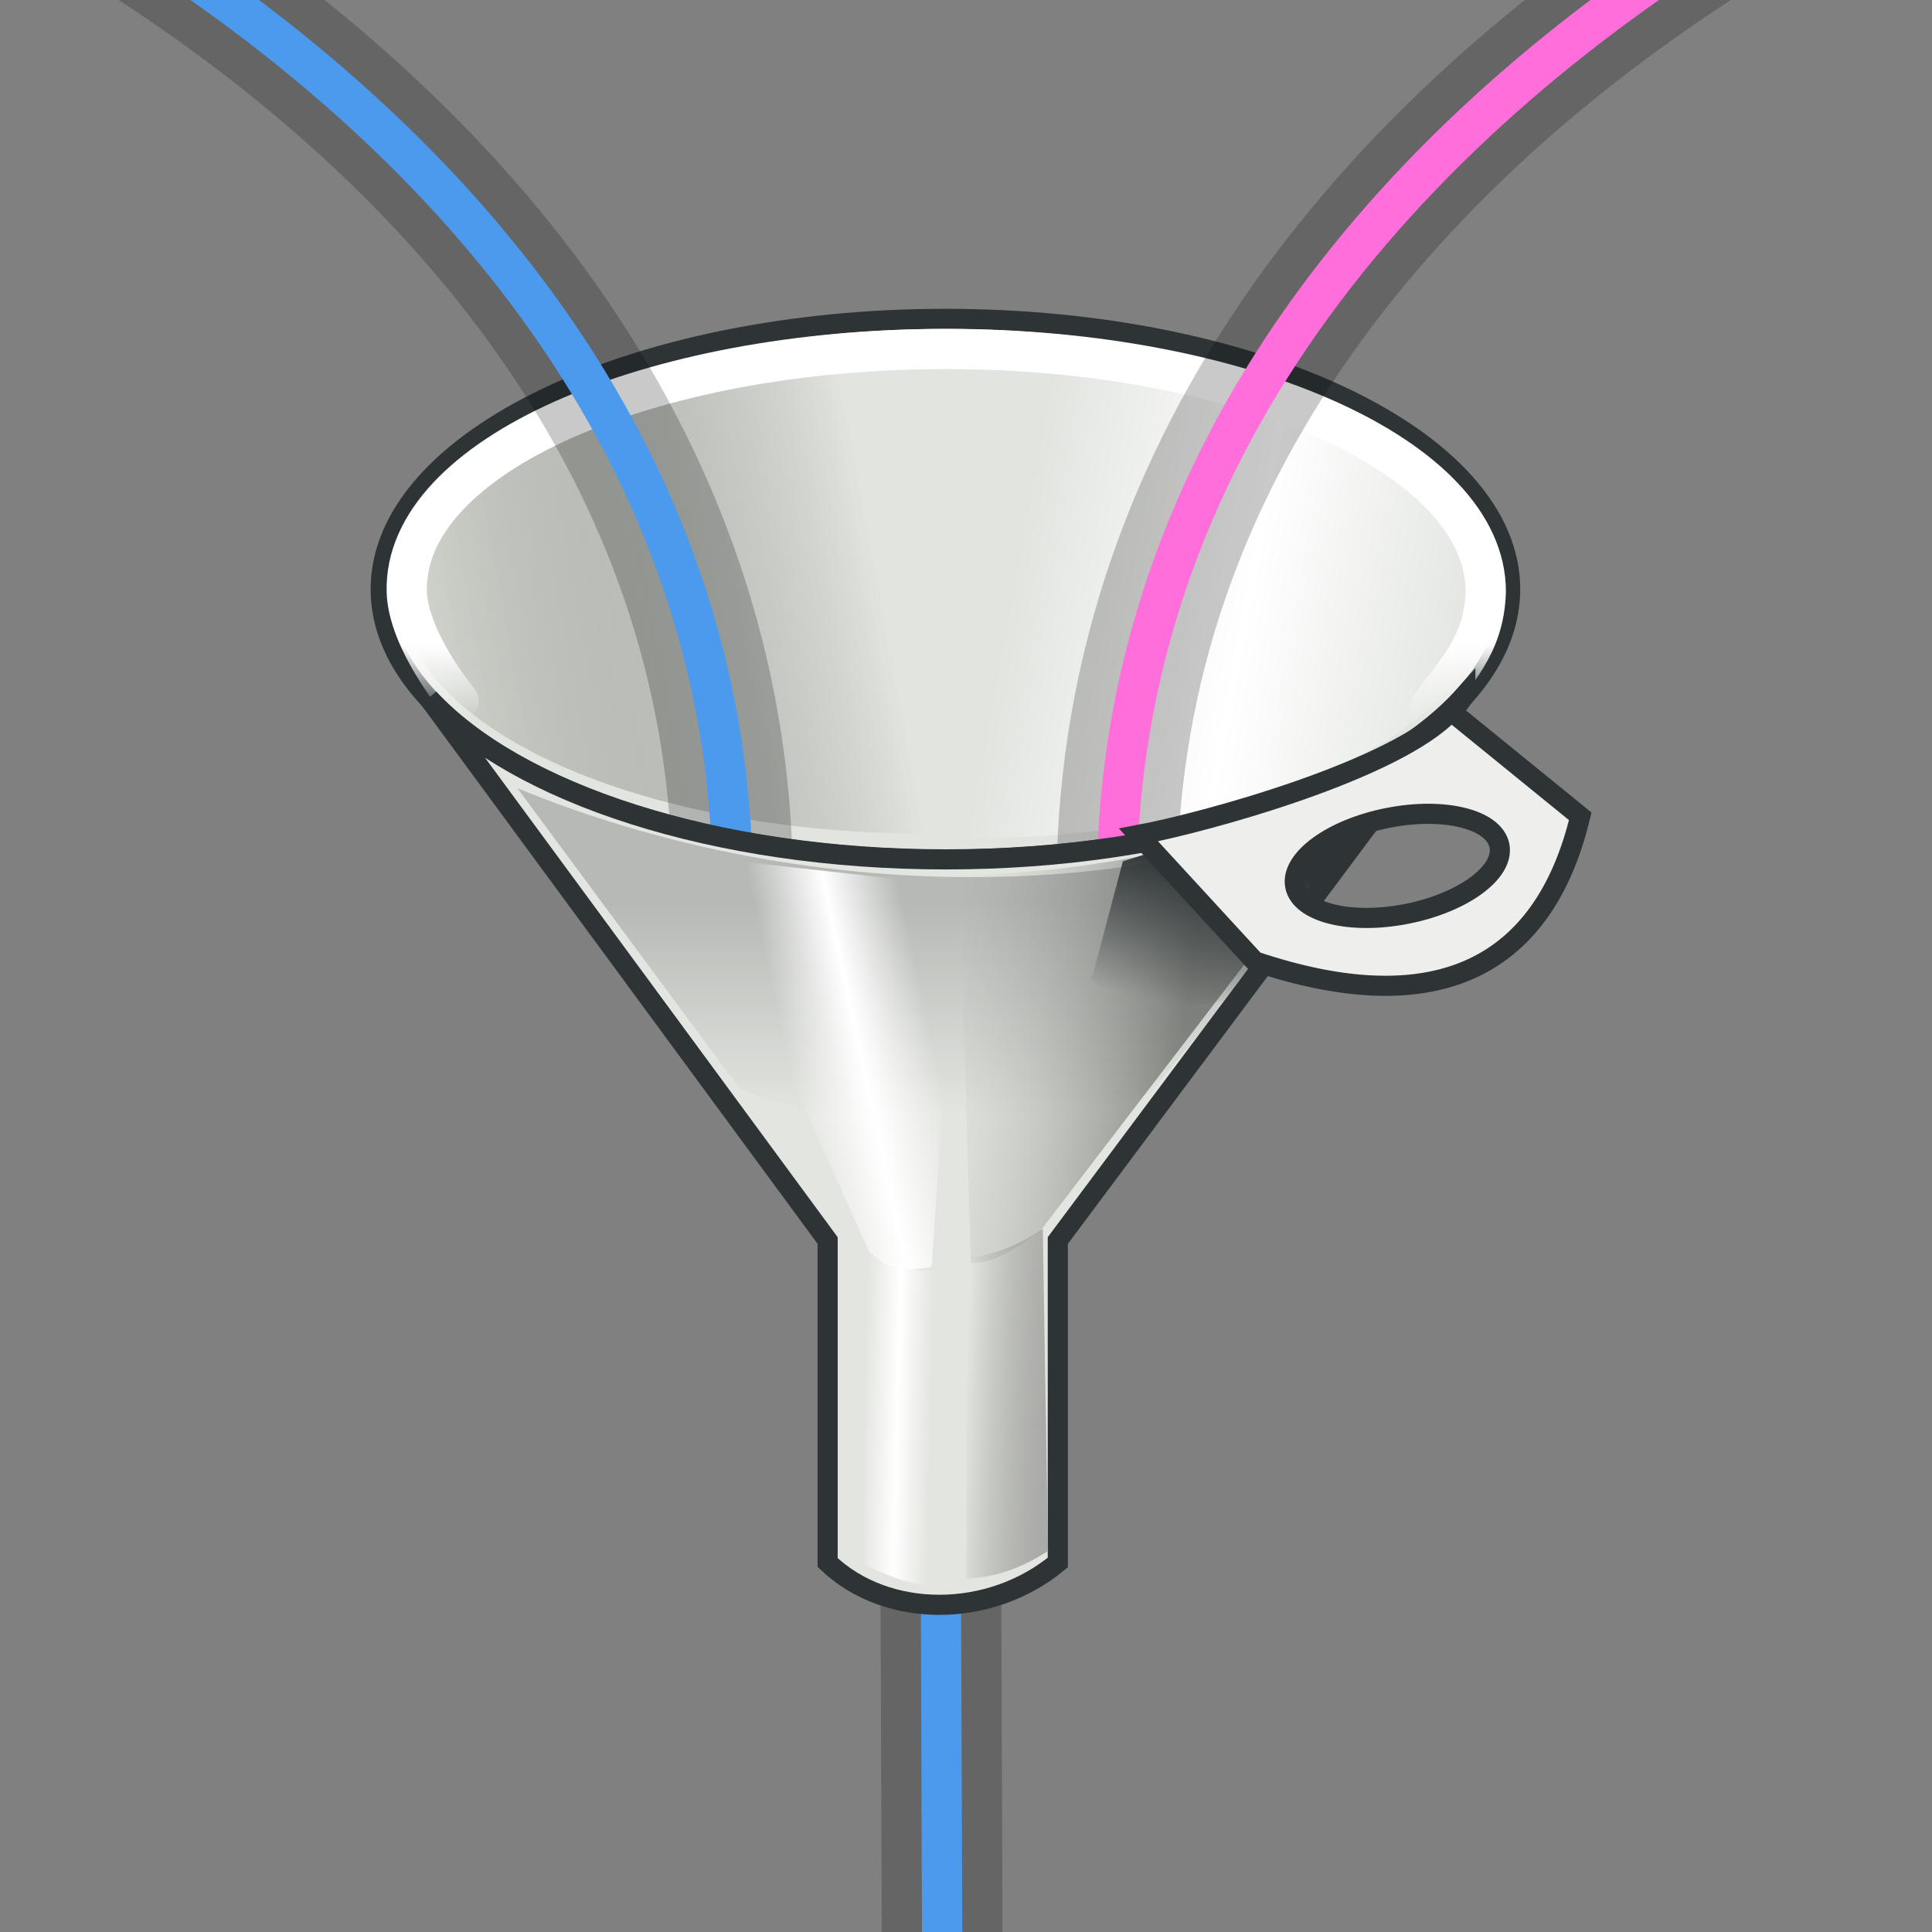<?xml version="1.0" encoding="UTF-8" standalone="no"?>
<!-- Created with Inkscape (http://www.inkscape.org/) -->

<svg
   xmlns:dc="http://purl.org/dc/elements/1.1/"
   xmlns:cc="http://creativecommons.org/ns#"
   xmlns:rdf="http://www.w3.org/1999/02/22-rdf-syntax-ns#"
   xmlns:svg="http://www.w3.org/2000/svg"
   xmlns="http://www.w3.org/2000/svg"
   xmlns:xlink="http://www.w3.org/1999/xlink"
   xmlns:sodipodi="http://sodipodi.sourceforge.net/DTD/sodipodi-0.dtd"
   xmlns:inkscape="http://www.inkscape.org/namespaces/inkscape"
   width="48px"
   height="48px"
   id="svg26588"
   sodipodi:version="0.32"
   inkscape:version="0.48.5 r10040"
   sodipodi:docname="vellumunpack.svg"
   version="1.1">
  <rect width="100%" height="100%" fill="#808080" stroke="none"/>
  <defs
     id="defs26590">
    <linearGradient
       inkscape:collect="always"
       id="linearGradient26710">
      <stop
         style="stop-color:#2e3436;stop-opacity:1;"
         offset="0"
         id="stop26712" />
      <stop
         style="stop-color:#2e3436;stop-opacity:0;"
         offset="1"
         id="stop26714" />
    </linearGradient>
    <linearGradient
       id="linearGradient26700">
      <stop
         style="stop-color:#2e3436;stop-opacity:0.251;"
         offset="0"
         id="stop26702" />
      <stop
         style="stop-color:#2e3436;stop-opacity:0;"
         offset="1"
         id="stop26704" />
    </linearGradient>
    <linearGradient
       id="linearGradient26680">
      <stop
         id="stop26682"
         offset="0"
         style="stop-color:white;stop-opacity:0;" />
      <stop
         style="stop-color:white;stop-opacity:1;"
         offset="0.5"
         id="stop26686" />
      <stop
         id="stop26684"
         offset="1"
         style="stop-color:white;stop-opacity:0;" />
    </linearGradient>
    <linearGradient
       inkscape:collect="always"
       id="linearGradient26668">
      <stop
         style="stop-color:#aaaba8;stop-opacity:1"
         offset="0"
         id="stop26670" />
      <stop
         style="stop-color:#888a85;stop-opacity:0;"
         offset="1"
         id="stop26672" />
    </linearGradient>
    <linearGradient
       inkscape:collect="always"
       id="linearGradient26650">
      <stop
         style="stop-color:#888a85;stop-opacity:1"
         offset="0"
         id="stop26652" />
      <stop
         style="stop-color:#babdb6;stop-opacity:0;"
         offset="1"
         id="stop26654" />
    </linearGradient>
    <linearGradient
       inkscape:collect="always"
       id="linearGradient26640">
      <stop
         style="stop-color:white;stop-opacity:1;"
         offset="0"
         id="stop26642" />
      <stop
         style="stop-color:white;stop-opacity:0;"
         offset="1"
         id="stop26644" />
    </linearGradient>
    <linearGradient
       id="linearGradient26630">
      <stop
         id="stop26632"
         offset="0"
         style="stop-color:white;stop-opacity:0;" />
      <stop
         style="stop-color:white;stop-opacity:1;"
         offset="0.5"
         id="stop26636" />
      <stop
         id="stop26634"
         offset="1"
         style="stop-color:white;stop-opacity:0;" />
    </linearGradient>
    <linearGradient
       inkscape:collect="always"
       id="linearGradient26618">
      <stop
         style="stop-color:#d3d7cf;stop-opacity:1"
         offset="0"
         id="stop26620" />
      <stop
         style="stop-color:#555753;stop-opacity:0;"
         offset="1"
         id="stop26622" />
    </linearGradient>
    <linearGradient
       inkscape:collect="always"
       xlink:href="#linearGradient26618"
       id="linearGradient26624"
       x1="5.778"
       y1="12.776"
       x2="21.841"
       y2="9.855"
       gradientUnits="userSpaceOnUse"
       gradientTransform="matrix(0.716,0,0,0.71,6.235,7.573)" />
    <linearGradient
       inkscape:collect="always"
       xlink:href="#linearGradient26630"
       id="linearGradient26628"
       gradientUnits="userSpaceOnUse"
       x1="5.778"
       y1="12.776"
       x2="21.841"
       y2="9.855"
       gradientTransform="matrix(-0.716,0,0,0.717,40.754,7.554)" />
    <linearGradient
       inkscape:collect="always"
       xlink:href="#linearGradient26640"
       id="linearGradient26646"
       x1="23.079"
       y1="12.339"
       x2="23.079"
       y2="15.103"
       gradientUnits="userSpaceOnUse"
       gradientTransform="matrix(0.685,0,0,0.681,7.698,7.602)" />
    <linearGradient
       inkscape:collect="always"
       xlink:href="#linearGradient26650"
       id="linearGradient26656"
       x1="31.746"
       y1="26.789"
       x2="23.175"
       y2="25.646"
       gradientUnits="userSpaceOnUse"
       gradientTransform="matrix(0.681,0,0,0.681,7.756,7.516)" />
    <linearGradient
       inkscape:collect="always"
       xlink:href="#linearGradient26668"
       id="linearGradient26674"
       x1="26.857"
       y1="38.73"
       x2="23.873"
       y2="38.603"
       gradientUnits="userSpaceOnUse"
       gradientTransform="matrix(0.681,0,0,0.678,7.756,7.507)" />
    <linearGradient
       inkscape:collect="always"
       xlink:href="#linearGradient26680"
       id="linearGradient26678"
       gradientUnits="userSpaceOnUse"
       x1="26.857"
       y1="38.73"
       x2="24.381"
       y2="38.794"
       gradientTransform="matrix(-0.681,0,0,0.667,39.761,8.336)" />
    <linearGradient
       inkscape:collect="always"
       xlink:href="#linearGradient26680"
       id="linearGradient26696"
       x1="17.841"
       y1="29.968"
       x2="23.048"
       y2="28.848"
       gradientUnits="userSpaceOnUse"
       gradientTransform="matrix(0.681,0,0,0.681,7.756,7.516)" />
    <linearGradient
       inkscape:collect="always"
       xlink:href="#linearGradient26700"
       id="linearGradient26706"
       x1="23.937"
       y1="21.809"
       x2="23.937"
       y2="29.618"
       gradientUnits="userSpaceOnUse"
       gradientTransform="matrix(0.681,0,0,0.681,7.756,7.516)" />
    <linearGradient
       inkscape:collect="always"
       xlink:href="#linearGradient26710"
       id="linearGradient26716"
       x1="31.556"
       y1="20.139"
       x2="30.54"
       y2="25.409"
       gradientUnits="userSpaceOnUse"
       gradientTransform="matrix(0.681,0,0,0.681,7.756,7.516)" />
  </defs>
  <sodipodi:namedview
     id="base"
     pagecolor="#ffffff"
     bordercolor="#666666"
     borderopacity="1.0"
     inkscape:pageopacity="0.0"
     inkscape:pageshadow="2"
     inkscape:zoom="15.75"
     inkscape:cx="19.111111"
     inkscape:cy="20.47619"
     inkscape:current-layer="layer1"
     showgrid="true"
     inkscape:grid-bbox="false"
     inkscape:document-units="px"
     inkscape:window-width="2560"
     inkscape:window-height="1377"
     inkscape:window-x="-8"
     inkscape:window-y="-8"
     inkscape:window-maximized="1" />
  <g
     id="layer1"
     inkscape:label="Layer 1"
     inkscape:groupmode="layer">
    <path
       style="fill:none;stroke:#000000;stroke-width:3;stroke-linecap:butt;stroke-linejoin:miter;stroke-miterlimit:4;stroke-opacity:0.211;stroke-dasharray:none"
       d="m 23.41,48.867 -0.045,-12.635"
       id="path46848"
       inkscape:connector-curvature="0"
       sodipodi:nodetypes="cc" />
    <path
       sodipodi:nodetypes="cc"
       inkscape:connector-curvature="0"
       id="path46850"
       d="m 23.41,48.867 -0.045,-12.635"
       style="color:#000000;fill:none;stroke:#4b9aee;stroke-width:1px;stroke-linecap:butt;stroke-linejoin:miter;stroke-miterlimit:4;stroke-opacity:1;stroke-dasharray:none;stroke-dashoffset:0;marker:none;visibility:visible;display:inline;overflow:visible;enable-background:accumulate" />
    <path
       style="color:#000000;fill:#e1e4df;fill-opacity:1;fill-rule:evenodd;stroke:#2e3436;stroke-width:0.5;stroke-linecap:round;stroke-linejoin:miter;stroke-miterlimit:4;stroke-opacity:1;stroke-dasharray:none;stroke-dashoffset:0;marker:none;visibility:visible;display:inline;overflow:visible"
       d="m 37.52,14.64 c 0,3.709 -6.286,6.718 -14.031,6.718 -7.745,0 -14.031,-3.01 -14.031,-6.718 0,-3.709 6.286,-6.718 14.031,-6.718 7.745,0 14.031,3.01 14.031,6.718 z"
       id="path26596"
       inkscape:connector-curvature="0" />
    <path
       style="fill:url(#linearGradient26624);fill-opacity:1;fill-rule:evenodd;stroke:none"
       d="M 9.782,14.648 C 9.764,10.574 16.721,8.777 20.516,8.429 L 23.881,20.686 C 17.454,20.938 10.302,18.773 9.782,14.648 z"
       id="path26608"
       sodipodi:nodetypes="cccc"
       inkscape:connector-curvature="0" />
    <path
       style="fill:url(#linearGradient26628);fill-opacity:1;fill-rule:evenodd;stroke:none"
       d="m 37.207,14.704 c 0.018,-4.118 -6.939,-5.933 -10.733,-6.284 l -3.366,12.387 c 6.428,0.254 13.579,-1.933 14.099,-6.102 z"
       id="path26626"
       sodipodi:nodetypes="cccc"
       inkscape:connector-curvature="0" />
    <path
       style="color:#000000;fill:none;stroke:url(#linearGradient26646);stroke-width:1;stroke-linecap:round;stroke-linejoin:miter;stroke-miterlimit:4;stroke-opacity:1;stroke-dashoffset:0;marker:none;visibility:visible;display:inline;overflow:visible"
       d="m 11.395,17.421 c 0,0 -1.259,-1.511 -1.289,-2.725 -0.085,-3.355 6.005,-6.026 13.404,-6.026 7.399,0 13.404,2.7 13.404,6.026 -0.038,1.37 -0.794,2.026 -1.376,2.855"
       id="path26638"
       sodipodi:nodetypes="ccscc"
       inkscape:connector-curvature="0" />
    <path
       sodipodi:nodetypes="cc"
       inkscape:connector-curvature="0"
       id="path46836"
       d="M 18.17,23.331 C 18.709,12.592 12.282,4.289 3.746,-1.27"
       style="fill:none;stroke:#000000;stroke-width:3;stroke-linecap:butt;stroke-linejoin:miter;stroke-miterlimit:4;stroke-opacity:0.211;stroke-dasharray:none" />
    <path
       style="fill:none;stroke:#000000;stroke-width:3;stroke-linecap:butt;stroke-linejoin:miter;stroke-miterlimit:4;stroke-opacity:0.211;stroke-dasharray:none"
       d="M 27.778,23.331 C 27.238,12.592 33.665,4.289 42.201,-1.27"
       id="path46838"
       inkscape:connector-curvature="0"
       sodipodi:nodetypes="cc" />
    <path
       style="fill:none;stroke:#4b9aee;stroke-width:1px;stroke-linecap:butt;stroke-linejoin:miter;stroke-opacity:1"
       d="M 18.17,23.331 C 18.709,12.592 12.282,4.289 3.746,-1.27"
       id="path46813"
       inkscape:connector-curvature="0"
       sodipodi:nodetypes="cc" />
    <path
       sodipodi:nodetypes="cc"
       inkscape:connector-curvature="0"
       id="path46824"
       d="M 27.778,23.331 C 27.238,12.592 33.665,4.289 42.201,-1.27"
       style="color:#000000;fill:none;stroke:#ff6eda;stroke-width:1px;stroke-linecap:butt;stroke-linejoin:miter;stroke-miterlimit:4;stroke-opacity:1;stroke-dasharray:none;stroke-dashoffset:0;marker:none;visibility:visible;display:inline;overflow:visible;enable-background:accumulate" />
    <path
       style="fill:#e3e5e0;fill-opacity:1;fill-rule:evenodd;stroke:#2e3436;stroke-width:0.5;stroke-linecap:butt;stroke-linejoin:miter;stroke-miterlimit:4;stroke-opacity:1;stroke-dasharray:none"
       d="m 36.406,17.257 c -2.131,2.411 -7.098,4.094 -12.906,4.094 -5.732,0 -10.667,-1.639 -12.844,-4 l 9.906,13.469 0,8 c 1.47,1.406 4.036,1.397 5.719,0 l 0,-8 10.125,-13.562 z"
       id="path26598"
       inkscape:connector-curvature="0" />
    <path
       style="fill:url(#linearGradient26656);fill-opacity:1;fill-rule:evenodd;stroke:none"
       d="m 23.834,21.746 c 4.56,-0.089 8.334,-1.382 10.502,-2.249 l -8.514,11.116 c -0.576,0.375 -1.011,0.742 -1.701,0.772 l -0.287,-9.639 z"
       id="path26648"
       sodipodi:nodetypes="ccccc"
       inkscape:connector-curvature="0" />
    <path
       style="fill:url(#linearGradient26706);fill-opacity:1;fill-rule:evenodd;stroke:none"
       d="m 12.856,19.584 c 7.905,3.256 17.27,2.779 22.388,-0.562 l -6.656,8.132 c -3.4,1.025 -6.8,1.192 -10.2,-0.087 l -5.532,-7.483 z"
       id="path26698"
       sodipodi:nodetypes="ccccc"
       inkscape:connector-curvature="0" />
    <path
       style="fill:url(#linearGradient26716);fill-opacity:1;fill-rule:evenodd;stroke:none"
       d="m 27.897,21.4 -0.778,2.941 c 0.959,0.853 2.097,0.811 3.285,0.519 l 4.322,-5.623 -6.829,2.163 z"
       id="path26708"
       sodipodi:nodetypes="ccccc"
       inkscape:connector-curvature="0" />
    <path
       id="path26601"
       style="fill:#eeeeec;fill-opacity:1;fill-rule:evenodd;stroke:#2e3436;stroke-width:0.5;stroke-linecap:butt;stroke-linejoin:miter;stroke-miterlimit:4;stroke-opacity:1;stroke-dasharray:none"
       d="m 28.287,20.744 c 1.674,-0.314 6.419,-1.618 7.763,-3.074 l 3.211,2.611 c -0.945,3.927 -3.767,5.055 -8.087,3.603 L 28.287,20.744 z m 8.966,0.266 c 0.131,0.658 -0.9,1.417 -2.3,1.694 -1.4,0.278 -2.643,-0.031 -2.774,-0.689 -0.131,-0.658 0.9,-1.417 2.3,-1.694 1.4,-0.278 2.643,0.031 2.774,0.689 z"
       inkscape:connector-curvature="0" />
    <path
       style="fill:url(#linearGradient26696);fill-opacity:1;fill-rule:evenodd;stroke:none"
       d="m 21.587,31.089 -4.408,-9.819 6.613,0.735 -0.648,9.473 c -0.594,0.116 -1.077,0.071 -1.556,-0.389 z"
       id="path26688"
       sodipodi:nodetypes="ccccc"
       inkscape:connector-curvature="0" />
    <path
       style="fill:url(#linearGradient26674);fill-opacity:1;fill-rule:evenodd;stroke:none"
       d="m 24.007,31.26 0,7.961 c 0.626,-0.025 1.291,-0.206 2.031,-0.688 l -0.13,-8.006 c -0.347,0.263 -1.16,0.673 -1.902,0.733 z"
       id="path26658"
       sodipodi:nodetypes="ccccc"
       inkscape:connector-curvature="0" />
    <path
       style="fill:url(#linearGradient26678);fill-opacity:1;fill-rule:evenodd;stroke:none"
       d="m 23.164,31.555 0,7.839 c -0.626,-0.024 -1.161,-0.287 -1.686,-0.508 l 0.043,-7.796 c 0.52,0.348 1.05,0.485 1.642,0.466 z"
       id="path26676"
       sodipodi:nodetypes="ccccc"
       inkscape:connector-curvature="0" />
  </g>
</svg>

